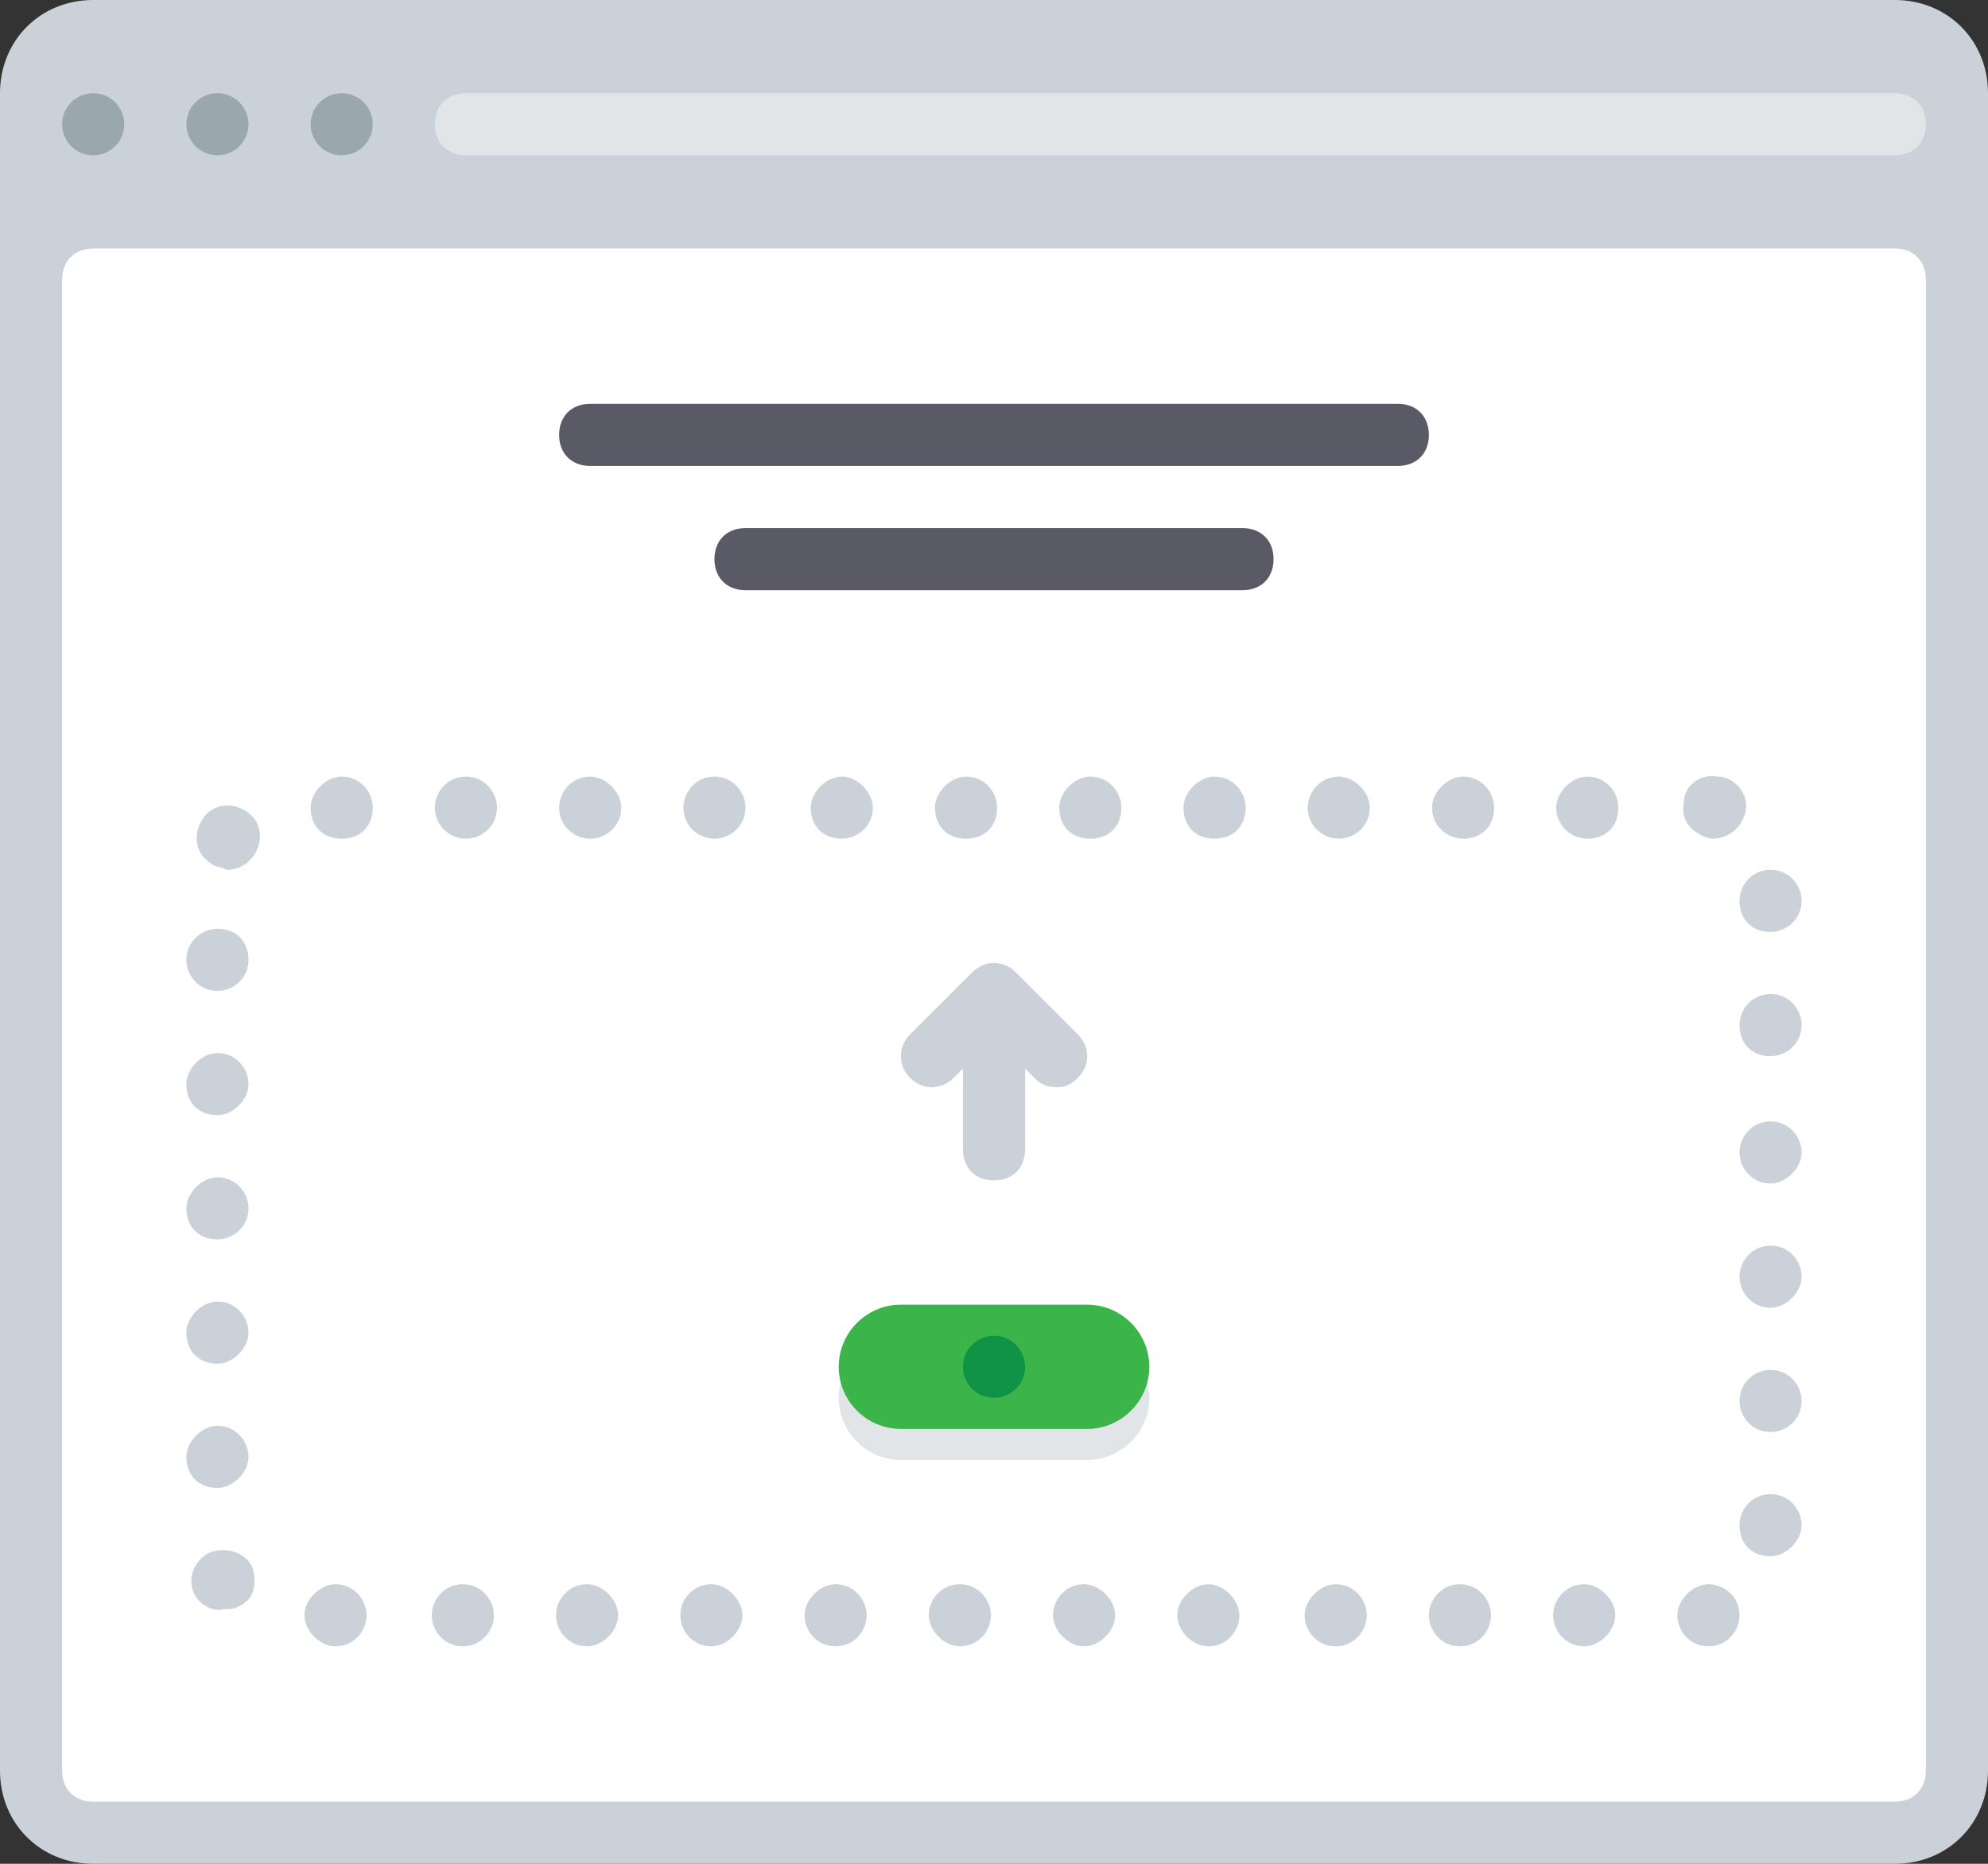 <?xml version="1.0" encoding="utf-8"?>
<!-- Generator: Adobe Illustrator 21.0.0, SVG Export Plug-In . SVG Version: 6.00 Build 0)  -->
<svg version="1.1" id="Layer_1" xmlns="http://www.w3.org/2000/svg" xmlns:xlink="http://www.w3.org/1999/xlink" x="0px" y="0px"
	 viewBox="0 0 64 60" style="enable-background:new 0 0 64 60;" xml:space="preserve">
<rect x="0" y="0" width="64" height="60" fill="#333333" stroke="none"/>
<style type="text/css">
	.st0{fill:#CAD1D8;}
	.st1{fill:#9BA7AF;}
	.st2{fill:#FFFFFF;}
	.st3{fill:#E2E5E7;}
	.st4{fill:#595A66;}
	.st5{fill:#ABE1FA;}
	.st6{fill:#6F707E;}
	.st7{fill:#3BB54A;}
	.st8{fill:#0E9347;}
	.st9{fill:#517CBE;}
	.st10{fill:#65CCEF;}
	.st11{fill:#EE2C39;}
	.st12{fill:#CC202C;}
	.st13{fill:#F16351;}
	.st14{fill:#DDDFE1;}
	.st15{fill:#89C763;}
	.st16{fill:#3689C9;}
	.st17{fill:#1B6FAB;}
	.st18{fill:#4C9FD7;}
	.st19{fill:#FDBA4D;}
	.st20{fill:#F19F36;}
	.st21{fill:#F19F35;}
	.st22{fill:#FFFFFF;stroke:#595A66;stroke-width:2;stroke-miterlimit:10;}
	.st23{fill:#1A70AC;}
	.st24{fill:#35363E;}
</style>
<g>
	<g>
		<path class="st0" d="M61,0H3C1.3,0,0,1.3,0,3v3v51c0,1.7,1.3,3,3,3h58c1.7,0,3-1.3,3-3V6V3C64,1.3,62.7,0,61,0z"/>
	</g>
	<g>
		<circle class="st1" cx="7" cy="4" r="1"/>
	</g>
	<g>
		<circle class="st1" cx="11" cy="4" r="1"/>
	</g>
	<g>
		<path class="st2" d="M3,8h58c0.6,0,1,0.4,1,1v48c0,0.6-0.4,1-1,1H3c-0.6,0-1-0.4-1-1V9C2,8.4,2.4,8,3,8z"/>
	</g>
	<g>
		<path class="st3" d="M61,5H15c-0.6,0-1-0.4-1-1v0c0-0.6,0.4-1,1-1h46c0.6,0,1,0.4,1,1v0C62,4.6,61.6,5,61,5z"/>
	</g>
	<g>
		<circle class="st1" cx="3" cy="4" r="1"/>
	</g>
	<g>
		<path class="st4" d="M45,15H19c-0.6,0-1-0.4-1-1v0c0-0.6,0.4-1,1-1h26c0.6,0,1,0.4,1,1v0C46,14.6,45.6,15,45,15z"/>
	</g>
	<g>
		<path class="st4" d="M40,19H24c-0.6,0-1-0.4-1-1v0c0-0.6,0.4-1,1-1h16c0.6,0,1,0.4,1,1v0C41,18.6,40.6,19,40,19z"/>
	</g>
	<g>
		<path class="st0" d="M55,53C55,53,55,53,55,53L55,53c-0.6,0-1-0.5-1-1l0,0c0-0.5,0.5-1,1-1l0,0c0,0,0,0,0,0l0,0l0,0h0
			c0.5,0,1,0.4,1,1l0,0C56,52.5,55.6,53,55,53L55,53C55,53,55,53,55,53L55,53C55,53,55,53,55,53z M50,52c0-0.5,0.4-1,1-1l0,0
			c0.5,0,1,0.5,1,1l0,0c0,0.5-0.5,1-1,1l0,0C50.4,53,50,52.5,50,52z M46,52c0-0.5,0.4-1,1-1l0,0c0.6,0,1,0.5,1,1l0,0
			c0,0.5-0.4,1-1,1l0,0C46.4,53,46,52.5,46,52z M42,52c0-0.5,0.5-1,1-1l0,0c0.6,0,1,0.5,1,1l0,0c0,0.5-0.4,1-1,1l0,0
			C42.4,53,42,52.5,42,52z M37.9,52c0-0.5,0.5-1,1-1l0,0c0.5,0,1,0.5,1,1l0,0c0,0.5-0.4,1-1,1l0,0C38.4,53,37.9,52.5,37.9,52z
			 M33.9,52c0-0.5,0.4-1,1-1l0,0c0.5,0,1,0.5,1,1l0,0c0,0.5-0.5,1-1,1l0,0C34.4,53,33.9,52.5,33.9,52z M29.9,52c0-0.5,0.4-1,1-1l0,0
			c0.6,0,1,0.5,1,1l0,0c0,0.5-0.4,1-1,1l0,0C30.4,53,29.9,52.5,29.9,52z M25.9,52c0-0.5,0.5-1,1-1l0,0c0.6,0,1,0.5,1,1l0,0
			c0,0.5-0.4,1-1,1l0,0C26.3,53,25.9,52.5,25.9,52z M21.9,52c0-0.5,0.4-1,1-1l0,0c0.5,0,1,0.5,1,1l0,0c0,0.5-0.5,1-1,1l0,0
			C22.3,53,21.9,52.5,21.9,52z M17.9,52c0-0.5,0.4-1,1-1l0,0c0.5,0,1,0.5,1,1l0,0c0,0.5-0.5,1-1,1l0,0C18.3,53,17.9,52.5,17.9,52z
			 M13.9,52c0-0.5,0.4-1,1-1l0,0c0.6,0,1,0.5,1,1l0,0c0,0.5-0.4,1-1,1l0,0C14.3,53,13.9,52.5,13.9,52z M9.8,52c0-0.5,0.5-1,1-1l0,0
			c0.6,0,1,0.5,1,1l0,0c0,0.5-0.4,1-1,1l0,0C10.3,53,9.8,52.5,9.8,52z M6.3,51.4C6.3,51.4,6.3,51.4,6.3,51.4L6.3,51.4
			c-0.3-0.5-0.1-1.1,0.4-1.4l0,0c0.5-0.2,1.1-0.1,1.4,0.4l0,0c0.2,0.5,0.1,1.1-0.4,1.3l0,0c-0.1,0.1-0.3,0.1-0.5,0.1l0,0
			C6.9,51.9,6.5,51.7,6.3,51.4z M56,49.1c0-0.5,0.4-1,1-1l0,0c0.6,0,1,0.5,1,1l0,0c0,0.5-0.5,1-1,1l0,0C56.4,50.1,56,49.7,56,49.1z
			 M6,46.9c0-0.5,0.5-1,1-1l0,0c0.6,0,1,0.5,1,1l0,0c0,0.5-0.5,1-1,1l0,0C6.4,47.9,6,47.5,6,46.9z M56,45.1c0-0.5,0.4-1,1-1l0,0
			c0.6,0,1,0.5,1,1l0,0c0,0.6-0.5,1-1,1l0,0C56.4,46.1,56,45.6,56,45.1z M6,42.9c0-0.5,0.5-1,1-1l0,0c0.6,0,1,0.5,1,1l0,0
			c0,0.5-0.5,1-1,1l0,0C6.4,43.9,6,43.5,6,42.9z M56,41.1c0-0.5,0.4-1,1-1l0,0c0.6,0,1,0.5,1,1l0,0c0,0.5-0.5,1-1,1l0,0
			C56.4,42.1,56,41.6,56,41.1z M6,38.9c0-0.5,0.5-1,1-1l0,0c0.6,0,1,0.5,1,1l0,0c0,0.6-0.5,1-1,1l0,0C6.4,39.9,6,39.5,6,38.9z
			 M56,37.1c0-0.5,0.4-1,1-1l0,0c0.6,0,1,0.5,1,1l0,0c0,0.5-0.5,1-1,1l0,0C56.4,38.1,56,37.6,56,37.1z M6,34.9c0-0.5,0.5-1,1-1l0,0
			c0.6,0,1,0.5,1,1l0,0c0,0.5-0.5,1-1,1l0,0C6.4,35.9,6,35.5,6,34.9z M56,33c0-0.5,0.4-1,1-1l0,0c0.6,0,1,0.5,1,1l0,0
			c0,0.6-0.5,1-1,1l0,0C56.4,34,56,33.6,56,33z M6,30.9c0-0.6,0.5-1,1-1l0,0c0.6,0,1,0.4,1,1l0,0c0,0.6-0.5,1-1,1l0,0
			C6.4,31.9,6,31.4,6,30.9z M56,29c0-0.5,0.4-1,1-1l0,0c0.6,0,1,0.5,1,1l0,0c0,0.6-0.5,1-1,1l0,0C56.4,30,56,29.6,56,29z M6.8,27.8
			c-0.5-0.3-0.6-0.9-0.3-1.4l0,0c0,0,0,0,0,0l0,0c0.3-0.5,0.9-0.6,1.4-0.3l0,0c0.5,0.3,0.6,0.9,0.3,1.4l0,0
			c-0.2,0.3-0.5,0.5-0.9,0.5l0,0C7.1,27.9,6.9,27.9,6.8,27.8z M55.1,27c-0.5-0.1-1-0.5-0.9-1.1l0,0c0-0.6,0.5-1,1.1-0.9l0,0
			c0.5,0,1,0.5,0.9,1.1l0,0C56.1,26.6,55.7,27,55.1,27L55.1,27C55.1,27,55.1,27,55.1,27z M50.1,26c0-0.5,0.5-1,1-1l0,0
			c0.6,0,1,0.5,1,1l0,0c0,0.6-0.4,1-1,1l0,0C50.6,27,50.1,26.6,50.1,26z M46.1,26c0-0.5,0.5-1,1-1l0,0c0.6,0,1,0.5,1,1l0,0
			c0,0.6-0.4,1-1,1l0,0C46.6,27,46.1,26.6,46.1,26z M42.1,26c0-0.5,0.4-1,1-1l0,0c0.5,0,1,0.5,1,1l0,0c0,0.6-0.5,1-1,1l0,0
			C42.6,27,42.1,26.6,42.1,26z M38.1,26c0-0.5,0.5-1,1-1l0,0c0.6,0,1,0.5,1,1l0,0c0,0.6-0.4,1-1,1l0,0C38.5,27,38.1,26.6,38.1,26z
			 M34.1,26c0-0.5,0.5-1,1-1l0,0c0.6,0,1,0.5,1,1l0,0c0,0.6-0.4,1-1,1l0,0C34.5,27,34.1,26.6,34.1,26z M30.1,26c0-0.5,0.5-1,1-1l0,0
			c0.6,0,1,0.5,1,1l0,0c0,0.6-0.4,1-1,1l0,0C30.5,27,30.1,26.6,30.1,26z M26.1,26c0-0.5,0.5-1,1-1l0,0c0.5,0,1,0.5,1,1l0,0
			c0,0.6-0.5,1-1,1l0,0C26.5,27,26.1,26.6,26.1,26z M22,26c0-0.5,0.4-1,1-1l0,0c0.6,0,1,0.5,1,1l0,0c0,0.6-0.5,1-1,1l0,0
			C22.5,27,22,26.6,22,26z M18,26c0-0.5,0.4-1,1-1l0,0c0.5,0,1,0.5,1,1l0,0c0,0.6-0.5,1-1,1l0,0C18.5,27,18,26.6,18,26z M14,26
			c0-0.5,0.4-1,1-1l0,0c0.6,0,1,0.5,1,1l0,0c0,0.6-0.5,1-1,1l0,0C14.5,27,14,26.6,14,26z M10,26c0-0.5,0.5-1,1-1l0,0
			c0.6,0,1,0.5,1,1l0,0c0,0.6-0.4,1-1,1l0,0C10.4,27,10,26.6,10,26z"/>
	</g>
	<g>
		<path class="st0" d="M34,35c-0.3,0-0.5-0.1-0.7-0.3L32,33.4l-1.3,1.3c-0.4,0.4-1,0.4-1.4,0s-0.4-1,0-1.4l2-2c0.4-0.4,1-0.4,1.4,0
			l2,2c0.4,0.4,0.4,1,0,1.4C34.5,34.9,34.3,35,34,35z"/>
	</g>
	<g>
		<path class="st0" d="M32,38c-0.6,0-1-0.4-1-1v-4c0-0.6,0.4-1,1-1s1,0.4,1,1v4C33,37.6,32.6,38,32,38z"/>
	</g>
	<g>
		<g>
			<path class="st3" d="M35,47h-6c-1.1,0-2-0.9-2-2v0c0-1.1,0.9-2,2-2h6c1.1,0,2,0.9,2,2v0C37,46.1,36.1,47,35,47z"/>
		</g>
		<g>
			<path class="st7" d="M35,46h-6c-1.1,0-2-0.9-2-2v0c0-1.1,0.9-2,2-2h6c1.1,0,2,0.9,2,2v0C37,45.1,36.1,46,35,46z"/>
		</g>
		<g>
			<circle class="st8" cx="32" cy="44" r="1"/>
		</g>
	</g>
</g>
</svg>
